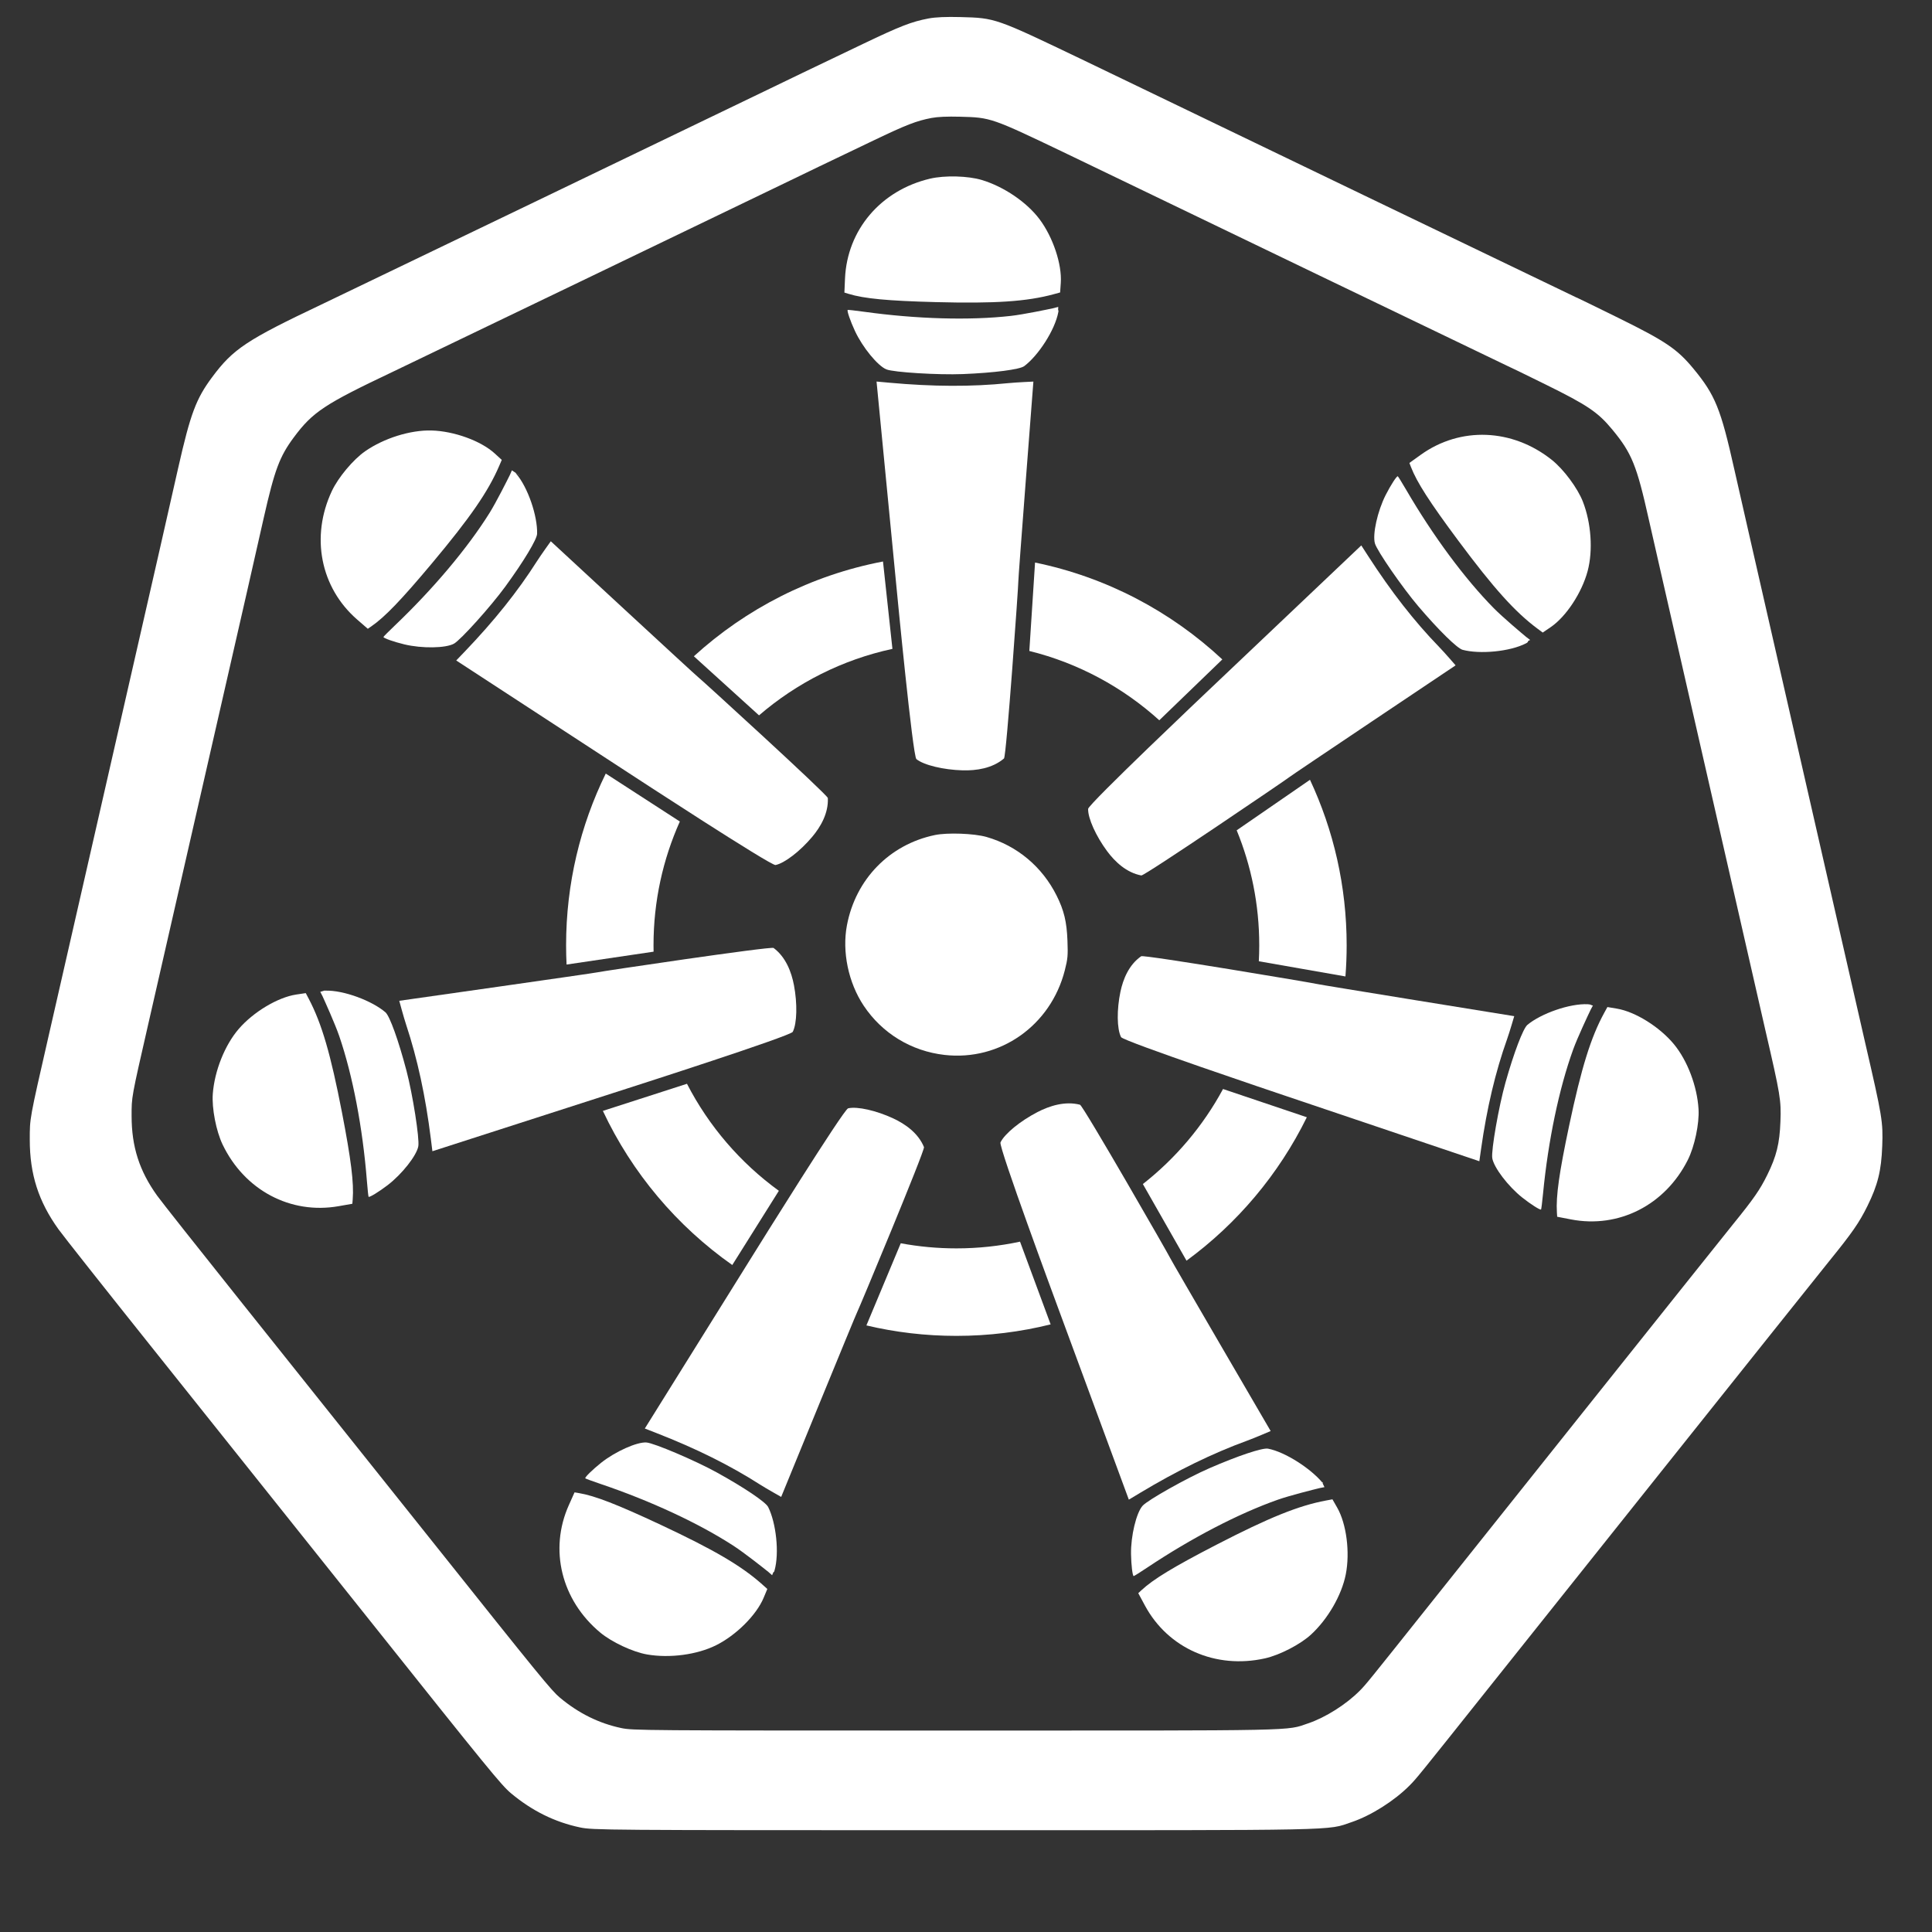 <?xml version="1.0" encoding="UTF-8" standalone="no"?>
<!DOCTYPE svg PUBLIC "-//W3C//DTD SVG 1.1//EN" "http://www.w3.org/Graphics/SVG/1.1/DTD/svg11.dtd">
<svg width="1500px" height="1500px" viewBox="0 0 1500 1500" version="1.1" xmlns="http://www.w3.org/2000/svg" xmlns:xlink="http://www.w3.org/1999/xlink" xml:space="preserve" xmlns:serif="http://www.serif.com/" style="fill-rule:evenodd;clip-rule:evenodd;stroke-linejoin:round;stroke-miterlimit:2;">
    <rect x="0" y="0" width="1500" height="1500" fill="#333333" stroke="none"/>
    <g transform="matrix(1.123,0,0,1.123,-93.673,-97.3)">
        <path d="M725.334,99.417C730.141,98.502 737.438,98.182 747.5,98.446C771.603,99.078 771.521,99.049 831.5,127.775C845.25,134.36 864.15,143.459 873.5,147.995C882.85,152.531 1172.37,292 1172.61,292C1172.86,292 1186.21,298.487 1202.28,306.416C1235,322.559 1243,327.974 1254.22,341.568C1269.26,359.791 1273.07,369.193 1282.43,411.059C1284.33,419.552 1288.83,439.325 1292.42,455C1296.03,470.675 1367.94,786.05 1372.9,807.5C1384.76,858.779 1385.34,862.271 1384.71,879C1384.08,896.066 1381.64,905.925 1374.44,920.5C1368.78,931.978 1363.92,938.973 1347.92,958.692C1337.48,971.559 1127.33,1235.15 1111.12,1255.5C1063.74,1314.98 1062.72,1316.24 1057.9,1321.1C1047.4,1331.67 1031.38,1341.8 1017.95,1346.36C1000.39,1352.32 1015.73,1352 743.119,1351.98C500.59,1351.97 493.241,1351.91 484.381,1350.04C466.963,1346.37 451.267,1338.6 436.736,1326.47C430.088,1320.92 421.486,1310.39 337.509,1205C305.904,1165.34 263.668,1112.41 187.474,1017C155.631,977.125 127.004,940.916 123.858,936.535C110.013,917.252 104,898.497 104,874.596C104,859.555 103.742,860.976 116.991,803C122.008,781.045 192.86,470.806 193.524,467.876C197.684,449.519 203.588,423.475 206.643,410C215.113,372.647 218.953,362.373 230.002,347.5C244.632,327.809 253.786,321.742 306.78,296.614C316.526,291.992 583.529,163.488 615.5,148.007C632.938,139.562 637.818,137.219 680,117.032C705.785,104.692 713.622,101.646 725.334,99.417ZM727.434,168.201C717.01,170.185 710.034,172.897 687.083,183.88C649.538,201.848 645.194,203.934 629.673,211.45C601.217,225.23 363.563,339.608 354.888,343.722C307.72,366.088 299.572,371.488 286.55,389.015C276.715,402.253 273.298,411.397 265.759,444.645C263.039,456.638 257.784,479.82 254.082,496.159C253.491,498.767 190.427,774.904 185.961,794.445C174.169,846.048 174.398,844.784 174.398,858.171C174.398,879.445 179.75,896.138 192.073,913.302C194.874,917.201 220.354,949.43 248.697,984.922C316.515,1069.85 354.109,1116.95 382.24,1152.26C456.986,1246.06 464.642,1255.44 470.559,1260.38C483.493,1271.17 497.464,1278.08 512.967,1281.36C520.853,1283.02 527.394,1283.07 743.264,1283.08C985.907,1283.1 972.26,1283.38 987.882,1278.08C999.84,1274.02 1014.1,1265 1023.44,1255.59C1027.73,1251.27 1028.64,1250.15 1070.81,1197.21C1085.24,1179.09 1272.29,944.476 1281.58,933.023C1295.82,915.472 1300.15,909.246 1305.19,899.029C1311.6,886.057 1313.77,877.281 1314.33,862.091C1314.89,847.201 1314.38,844.093 1303.82,798.451C1299.41,779.358 1235.39,498.65 1232.19,484.698C1228.99,470.746 1224.98,453.147 1223.29,445.587C1214.96,408.323 1211.57,399.955 1198.18,383.735C1188.2,371.635 1181.08,366.815 1151.95,352.447C1137.65,345.389 1125.77,339.615 1125.55,339.615C1125.33,339.615 867.636,215.477 859.313,211.44C850.991,207.402 834.169,199.303 821.93,193.442C768.544,167.874 768.617,167.9 747.164,167.337C738.208,167.102 731.713,167.387 727.434,168.201Z" style="fill:white;"/>
    </g>
    <g transform="matrix(1,0,0,1,2.446,-44.331)">
        <g id="Layer1" transform="matrix(1.295,0,0,1.257,-307.249,-240.83)">
            <g transform="matrix(0.772,0,0,0.796,235.458,226.913)">
                <path d="M900.195,558.826C871.923,533.28 837.424,514.499 799.263,505.046L803.7,436.441C859.206,447.82 909.202,474.394 949.144,511.619L900.195,558.826Z" style="fill:white;"/>
            </g>
            <g transform="matrix(0.772,0,0,0.796,235.458,226.913)">
                <path d="M977.49,745.827C977.705,741.708 977.814,737.562 977.814,733.39C977.814,701.833 971.587,671.72 960.296,644.212L1017.22,605.014C1035.49,644.005 1045.7,687.514 1045.7,733.39C1045.7,741.54 1045.38,749.616 1044.75,757.605L977.49,745.827Z" style="fill:white;"/>
            </g>
            <g transform="matrix(0.772,0,0,0.796,235.458,226.913)">
                <path d="M699.413,964.648C713.417,967.252 727.856,968.613 742.61,968.613C759.562,968.613 776.098,966.816 792.036,963.401L815.809,1027.59C792.364,1033.42 767.845,1036.51 742.61,1036.51C718.565,1036.51 695.172,1033.7 672.738,1028.4L699.413,964.648Z" style="fill:white;"/>
            </g>
            <g transform="matrix(0.772,0,0,0.796,235.458,226.913)">
                <path d="M527.853,637.384C514.714,666.706 507.405,699.201 507.405,733.39C507.405,735.06 507.422,736.726 507.457,738.388L439.88,748.376C439.638,743.411 439.515,738.414 439.515,733.39C439.515,685.61 450.593,640.398 470.317,600.184L527.853,637.384Z" style="fill:white;"/>
            </g>
            <g transform="matrix(0.772,0,0,0.796,235.458,226.913)">
                <path d="M538.735,509.169C579.22,472.325 629.707,446.287 685.62,435.63L692.945,503.429C653.95,511.825 618.535,529.902 589.344,555.017L538.735,509.169Z" style="fill:white;"/>
            </g>
            <g transform="matrix(0.772,0,0,0.796,235.458,226.913)">
                <path d="M533.387,840.894C550.375,873.867 574.929,902.315 604.747,923.939L568.571,981.523C525.499,951.237 490.653,910.024 468.077,861.926L533.387,840.894Z" style="fill:white;"/>
            </g>
            <g transform="matrix(0.772,0,0,0.796,235.458,226.913)">
                <path d="M887.434,918.692C912.923,898.733 934.196,873.632 949.688,844.957L1014.77,866.861C993.016,911.105 960.789,949.287 921.332,978.162L887.434,918.692Z" style="fill:white;"/>
            </g>
        </g>
        <g transform="matrix(1,0,0,1,-5.341,1.195)">
            <path d="M728.704,691.472C693.471,698.827 667.209,725.781 660.452,761.525C656.57,782.064 661.566,806.049 673.452,823.927C687.728,845.401 710.437,859.238 736.215,862.17C779.317,867.071 818.666,839.401 829.606,796.5C831.885,787.562 832.104,785.12 831.669,773.5C831.118,758.807 829.002,749.998 823.262,738.5C812.06,716.066 792.556,699.747 768.821,692.95C759.22,690.201 738.459,689.436 728.704,691.472" style="fill:white;"/>
        </g>
    </g>
    <g transform="matrix(1,0,0,1,-6.847,12.438)">
        <g transform="matrix(1.094,0,0,1.094,-61.681,-117.917)">
            <g transform="matrix(1.155,0.029,-0.025,1,-95.896,-62.431)">
                <path d="M765.5,408.569C743.234,411.824 719.454,412.411 692.612,410.368L684.724,409.767C684.724,409.767 698.218,537.094 700.042,554.5C700.619,560 712.691,674.81 714.991,676.85C719.664,680.996 731.821,683.941 743.5,683.986C751.905,684.018 761.731,682.095 768.766,674.83C770.24,673.307 775.07,549.395 774.852,549.041C774.633,548.687 781.032,407 781.032,407C781.032,407 770.45,407.845 765.5,408.569" style="fill:white;"/>
            </g>
            <g transform="matrix(0.719,-0.86,0.767,0.641,-420.191,891.348)">
                <path d="M765.5,408.569C743.234,411.824 719.454,412.411 692.612,410.368L684.724,409.767C684.724,409.767 698.218,537.094 700.042,554.5C700.619,560 712.691,674.81 714.991,676.85C719.664,680.996 731.821,683.941 743.5,683.986C751.905,684.018 761.731,682.095 768.766,674.83C770.24,673.307 775.07,549.395 774.852,549.041C774.633,548.687 781.032,407 781.032,407C781.032,407 770.45,407.845 765.5,408.569" style="fill:white;"/>
            </g>
            <g transform="matrix(-0.216,-1.114,0.982,-0.191,115.019,1754.48)">
                <path d="M765.5,408.569C743.234,411.824 719.454,412.411 692.612,410.368L684.724,409.767C684.724,409.767 698.218,537.094 700.042,554.5C700.619,560 712.691,674.81 714.991,676.85C719.664,680.996 731.821,683.941 743.5,683.986C751.905,684.018 761.731,682.095 768.766,674.83C770.24,673.307 775.07,549.395 774.852,549.041C774.633,548.687 781.032,407 781.032,407C781.032,407 770.45,407.845 765.5,408.569" style="fill:white;"/>
            </g>
            <g transform="matrix(0.229,-1.075,-0.978,-0.208,1356.46,1741.84)">
                <path d="M765.5,408.569C743.234,411.824 719.454,412.411 692.612,410.368L684.724,409.767C684.724,409.767 698.218,537.094 700.042,554.5C700.619,560 712.691,674.81 714.991,676.85C719.664,680.996 731.821,683.941 743.5,683.986C751.905,684.018 761.731,682.095 768.766,674.83C770.24,673.307 775.07,549.395 774.852,549.041C774.633,548.687 781.032,407 781.032,407C781.032,407 770.45,407.845 765.5,408.569" style="fill:white;"/>
            </g>
            <g transform="matrix(1.032,-0.531,-0.458,-0.889,344.795,1888.56)">
                <path d="M765.5,408.569C743.234,411.824 719.454,412.411 692.612,410.368L684.724,409.767C684.724,409.767 698.218,537.094 700.042,554.5C700.619,560 712.691,674.81 714.991,676.85C719.664,680.996 731.821,683.941 743.5,683.986C751.905,684.018 761.731,682.095 768.766,674.83C770.24,673.307 775.07,549.395 774.852,549.041C774.633,548.687 781.032,407 781.032,407C781.032,407 770.45,407.845 765.5,408.569" style="fill:white;"/>
            </g>
            <g transform="matrix(1.017,0.478,0.425,-0.905,-350.255,1153.76)">
                <path d="M765.5,408.569C743.234,411.824 719.454,412.411 692.612,410.368L684.724,409.767C684.724,409.767 698.218,537.094 700.042,554.5C700.619,560 712.691,674.81 714.991,676.85C719.664,680.996 731.821,683.941 743.5,683.986C751.905,684.018 761.731,682.095 768.766,674.83C770.24,673.307 775.07,549.395 774.852,549.041C774.633,548.687 781.032,407 781.032,407C781.032,407 770.45,407.845 765.5,408.569" style="fill:white;"/>
            </g>
            <g transform="matrix(0.672,0.901,-0.802,0.598,897.227,-378.487)">
                <path d="M765.5,408.569C743.234,411.824 719.454,412.411 692.612,410.368L684.724,409.767C684.724,409.767 698.218,537.094 700.042,554.5C700.619,560 712.691,674.81 714.991,676.85C719.664,680.996 731.821,683.941 743.5,683.986C751.905,684.018 761.731,682.095 768.766,674.83C770.24,673.307 775.07,549.395 774.852,549.041C774.633,548.687 781.032,407 781.032,407C781.032,407 770.45,407.845 765.5,408.569" style="fill:white;"/>
            </g>
        </g>
        <g transform="matrix(1.094,0,0,1.094,-61.681,-117.917)">
            <g transform="matrix(1,0.025,-0.025,1,17.082,-59.609)">
                <path d="M712.236,265.013C677.523,274.109 654.306,302.814 653.68,337.413L653.5,347.325L656.5,348.164C667.592,351.267 684.424,352.435 718.5,352.467C760.618,352.507 783.065,350.437 802,344.767L806.5,343.419L806.798,336.617C807.377,323.383 800.444,304.264 790.528,291.751C781.184,279.96 764.722,269.372 749.02,265.056C739.094,262.328 722.559,262.308 712.236,265.013M802.036,354.678C798.051,355.646 780.91,359.675 772,360.911C742.877,364.951 705.027,364.822 667.5,360.555C661.45,359.868 656.343,359.431 656.15,359.585C655.495,360.111 658.241,367.483 661.655,374.365C667.362,385.87 678.398,398.68 684.65,401.057C689.788,403.01 721.538,404.167 738.913,403.034C761.037,401.592 779.193,398.78 782.332,396.311C792.123,388.609 803.489,370.212 805.567,357.38C805.974,354.865 805.138,358.054 805.429,353.695" style="fill:white;"/>
            </g>
            <g transform="matrix(0.641,-0.767,0.767,0.641,-361.629,821.251)">
                <path d="M712.236,265.013C677.523,274.109 654.306,302.814 653.68,337.413L653.5,347.325L656.5,348.164C667.592,351.267 684.424,352.435 718.5,352.467C760.618,352.507 783.065,350.437 802,344.767L806.5,343.419L806.798,336.617C807.377,323.383 800.444,304.264 790.528,291.751C781.184,279.96 764.722,269.372 749.02,265.056C739.094,262.328 722.559,262.308 712.236,265.013M802.036,354.678C798.051,355.646 780.91,359.675 772,360.911C742.877,364.951 705.027,364.822 667.5,360.555C661.45,359.868 656.343,359.431 656.15,359.585C655.495,360.111 658.241,367.483 661.655,374.365C667.362,385.87 678.398,398.68 684.65,401.057C689.788,403.01 721.538,404.167 738.913,403.034C761.037,401.592 779.193,398.78 782.332,396.311C792.123,388.609 803.489,370.212 805.567,357.38C805.974,354.865 806.822,368.533 805.429,353.695" style="fill:white;"/>
            </g>
            <g transform="matrix(-0.191,-0.982,0.982,-0.191,96.444,1658.79)">
                <path d="M712.236,265.013C677.523,274.109 654.306,302.814 653.68,337.413L653.5,347.325L656.5,348.164C667.592,351.267 684.424,352.435 718.5,352.467C760.618,352.507 783.065,350.437 802,344.767L806.5,343.419L806.798,336.617C807.377,323.383 800.444,304.264 790.528,291.751C781.184,279.96 764.722,269.372 749.02,265.056C739.094,262.328 722.559,262.308 712.236,265.013M802.036,354.678C798.051,355.646 780.91,359.675 772,360.911C742.877,364.951 705.027,364.822 667.5,360.555C661.45,359.868 656.343,359.431 656.15,359.585C655.495,360.111 658.241,367.483 661.655,374.365C667.362,385.87 678.398,398.68 684.65,401.057C689.788,403.01 721.538,404.167 738.913,403.034C761.037,401.592 779.193,398.78 782.332,396.311C792.123,388.609 803.489,370.212 805.567,357.38C805.974,354.865 805.788,359.087 805.429,353.695" style="fill:white;"/>
            </g>
            <g transform="matrix(0.208,-0.978,-0.978,-0.208,1371.5,1671.29)">
                <path d="M712.236,265.013C677.523,274.109 654.306,302.814 653.68,337.413L653.5,347.325L656.5,348.164C667.592,351.267 684.424,352.435 718.5,352.467C760.618,352.507 783.065,350.437 802,344.767L806.5,343.419L806.798,336.617C807.377,323.383 800.444,304.264 790.528,291.751C781.184,279.96 764.722,269.372 749.02,265.056C739.094,262.328 722.559,262.308 712.236,265.013M802.036,354.678C798.051,355.646 780.91,359.675 772,360.911C742.877,364.951 705.027,364.822 667.5,360.555C661.45,359.868 656.343,359.431 656.15,359.585C655.495,360.111 658.241,367.483 661.655,374.365C667.362,385.87 678.398,398.68 684.65,401.057C689.788,403.01 721.538,404.167 738.913,403.034C761.037,401.592 779.193,398.78 782.332,396.311C792.123,388.609 803.489,370.212 805.567,357.38C805.974,354.865 805.226,354.985 805.429,353.695" style="fill:white;"/>
            </g>
            <g transform="matrix(0.889,-0.458,-0.458,-0.889,448.565,1835.14)">
                <path d="M712.236,265.013C677.523,274.109 654.306,302.814 653.68,337.413L653.5,347.325L656.5,348.164C667.592,351.267 684.424,352.435 718.5,352.467C760.618,352.507 783.065,350.437 802,344.767L806.5,343.419L806.798,336.617C807.377,323.383 800.444,304.264 790.528,291.751C781.184,279.96 764.722,269.372 749.02,265.056C739.094,262.328 722.559,262.308 712.236,265.013M802.036,354.678C798.051,355.646 780.91,359.675 772,360.911C742.877,364.951 705.027,364.822 667.5,360.555C661.45,359.868 656.343,359.431 656.15,359.585C655.495,360.111 658.241,367.483 661.655,374.365C667.362,385.87 678.398,398.68 684.65,401.057C689.788,403.01 721.538,404.167 738.913,403.034C761.037,401.592 779.193,398.78 782.332,396.311C792.123,388.609 802.683,370.056 805.567,357.38C806.278,354.253 805.534,361.867 805.429,353.695" style="fill:white;"/>
            </g>
            <g transform="matrix(0.905,0.425,0.425,-0.905,-268.638,1192.11)">
                <path d="M712.236,265.013C677.523,274.109 654.306,302.814 653.68,337.413L653.5,347.325L656.5,348.164C667.592,351.267 684.424,352.435 718.5,352.467C760.618,352.507 783.065,350.437 802,344.767L806.5,343.419L806.798,336.617C807.377,323.383 800.444,304.264 790.528,291.751C781.184,279.96 764.722,269.372 749.02,265.056C739.094,262.328 722.559,262.308 712.236,265.013M802.036,354.678C798.051,355.646 780.91,359.675 772,360.911C742.877,364.951 705.027,364.822 667.5,360.555C661.45,359.868 656.343,359.431 656.15,359.585C655.495,360.111 658.241,367.483 661.655,374.365C667.362,385.87 678.398,398.68 684.65,401.057C689.788,403.01 721.538,404.167 738.913,403.034C761.037,401.592 779.193,398.78 782.332,396.311C792.123,388.609 803.489,370.212 805.567,357.38C805.974,354.865 805.042,358.134 805.429,353.695" style="fill:white;"/>
            </g>
            <g transform="matrix(0.598,0.802,-0.802,0.598,950.63,-306.845)">
                <path d="M712.236,265.013C677.523,274.109 654.306,302.814 653.68,337.413L653.5,347.325L656.5,348.164C667.592,351.267 684.424,352.435 718.5,352.467C760.618,352.507 783.065,350.437 802,344.767L806.5,343.419L806.798,336.617C807.377,323.383 800.444,304.264 790.528,291.751C781.184,279.96 764.722,269.372 749.02,265.056C739.094,262.328 722.559,262.308 712.236,265.013M802.036,354.678C798.051,355.646 780.91,359.675 772,360.911C742.877,364.951 705.027,364.822 667.5,360.555C661.45,359.868 656.343,359.431 656.15,359.585C655.495,360.111 658.241,367.483 661.655,374.365C667.362,385.87 678.398,398.68 684.65,401.057C689.788,403.01 721.538,404.167 738.913,403.034C761.037,401.592 779.193,398.78 782.332,396.311C792.123,388.609 803.489,370.212 805.567,357.38C805.974,354.865 804.561,356.269 805.429,353.695" style="fill:white;"/>
            </g>
        </g>
    </g>
</svg>
